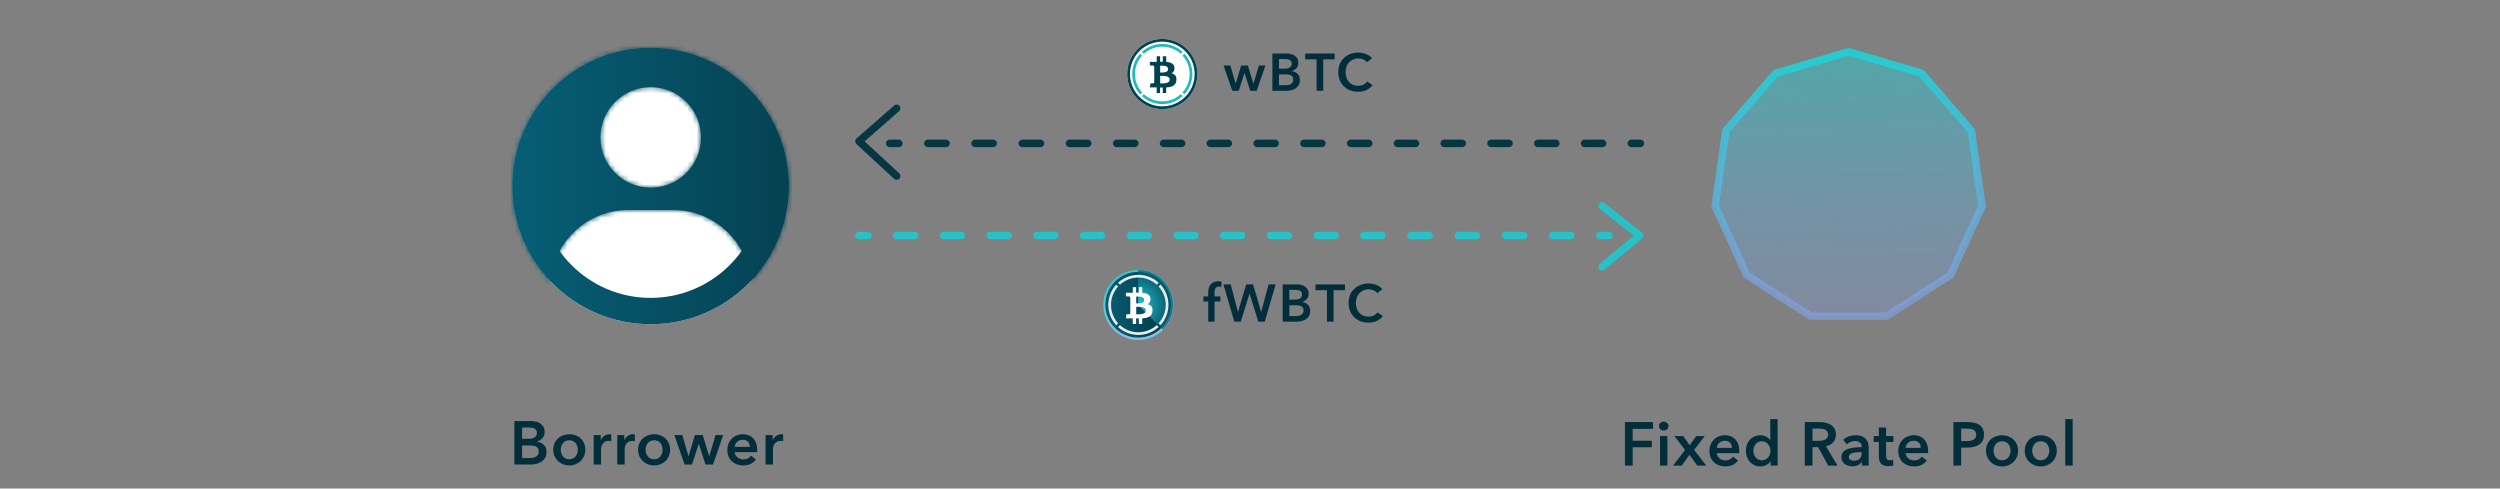<svg width="522" height="102" viewBox="0 0 522 102" fill="none" xmlns="http://www.w3.org/2000/svg">
<rect x="0" y="0" width="522" height="102" fill="#808080" stroke="none"/>
<g clip-path="url(#clip0_11720_120011)">
<path fill-rule="evenodd" clip-rule="evenodd" d="M186.691 37.346C187.009 37.64 187.506 37.621 187.801 37.302C188.095 36.984 188.076 36.487 187.757 36.192L180.534 29.514L187.741 23.201C188.068 22.915 188.101 22.419 187.815 22.092C187.529 21.766 187.033 21.733 186.706 22.019L178.842 28.907C178.675 29.054 178.577 29.265 178.574 29.488C178.571 29.71 178.663 29.924 178.826 30.075L186.691 37.346ZM185.771 29.151C185.337 29.151 184.986 29.503 184.986 29.937C184.986 30.371 185.337 30.722 185.771 30.722H187.667C188.101 30.722 188.453 30.371 188.453 29.937C188.453 29.503 188.101 29.151 187.667 29.151L185.771 29.151ZM193.734 29.151C193.301 29.151 192.949 29.503 192.949 29.937C192.949 30.371 193.301 30.722 193.734 30.722H197.526C197.96 30.722 198.312 30.371 198.312 29.937C198.312 29.503 197.96 29.151 197.526 29.151L193.734 29.151ZM203.594 29.151C203.16 29.151 202.808 29.503 202.808 29.937C202.808 30.371 203.16 30.722 203.594 30.722H207.386C207.82 30.722 208.171 30.371 208.171 29.937C208.171 29.503 207.82 29.151 207.386 29.151H203.594ZM213.453 29.151C213.019 29.151 212.668 29.503 212.668 29.937C212.668 30.371 213.019 30.722 213.453 30.722H217.245C217.679 30.722 218.031 30.371 218.031 29.937C218.031 29.503 217.679 29.151 217.245 29.151L213.453 29.151ZM223.312 29.151C222.879 29.151 222.527 29.503 222.527 29.937C222.527 30.371 222.879 30.722 223.312 30.722H227.104C227.538 30.722 227.89 30.371 227.89 29.937C227.89 29.503 227.538 29.151 227.104 29.151L223.312 29.151ZM233.172 29.151C232.738 29.151 232.386 29.503 232.386 29.937C232.386 30.371 232.738 30.722 233.172 30.722L236.946 30.722C237.38 30.722 237.732 30.371 237.732 29.937C237.732 29.503 237.38 29.151 236.946 29.151L233.172 29.151ZM242.957 29.151C242.523 29.151 242.171 29.503 242.171 29.937C242.171 30.371 242.523 30.722 242.957 30.722H246.714C247.147 30.722 247.499 30.371 247.499 29.937C247.499 29.503 247.147 29.151 246.714 29.151H242.957ZM252.724 29.151C252.29 29.151 251.939 29.503 251.939 29.937C251.939 30.371 252.29 30.722 252.724 30.722H256.481C256.915 30.722 257.266 30.371 257.266 29.937C257.266 29.503 256.915 29.151 256.481 29.151L252.724 29.151ZM262.492 29.151C262.058 29.151 261.706 29.503 261.706 29.937C261.706 30.371 262.058 30.722 262.492 30.722H266.248C266.682 30.722 267.034 30.371 267.034 29.937C267.034 29.503 266.682 29.151 266.248 29.151H262.492ZM272.259 29.151C271.825 29.151 271.474 29.503 271.474 29.937C271.474 30.371 271.825 30.722 272.259 30.722H276.016C276.45 30.722 276.801 30.371 276.801 29.937C276.801 29.503 276.45 29.151 276.016 29.151L272.259 29.151ZM282.027 29.151C281.593 29.151 281.241 29.503 281.241 29.937C281.241 30.371 281.593 30.722 282.027 30.722H285.783C286.217 30.722 286.569 30.371 286.569 29.937C286.569 29.503 286.217 29.151 285.783 29.151H282.027ZM291.794 29.151C291.36 29.151 291.008 29.503 291.008 29.937C291.008 30.371 291.36 30.722 291.794 30.722H295.551C295.984 30.722 296.336 30.371 296.336 29.937C296.336 29.503 295.984 29.151 295.551 29.151L291.794 29.151ZM301.561 29.151C301.128 29.151 300.776 29.503 300.776 29.937C300.776 30.371 301.128 30.722 301.561 30.722H305.318C305.752 30.722 306.104 30.371 306.104 29.937C306.104 29.503 305.752 29.151 305.318 29.151L301.561 29.151ZM311.329 29.151C310.895 29.151 310.543 29.503 310.543 29.937C310.543 30.371 310.895 30.722 311.329 30.722H315.085C315.519 30.722 315.871 30.371 315.871 29.937C315.871 29.503 315.519 29.151 315.085 29.151H311.329ZM321.096 29.151C320.662 29.151 320.311 29.503 320.311 29.937C320.311 30.371 320.662 30.722 321.096 30.722H324.853C325.287 30.722 325.638 30.371 325.638 29.937C325.638 29.503 325.287 29.151 324.853 29.151H321.096ZM330.864 29.151C330.43 29.151 330.078 29.503 330.078 29.937C330.078 30.371 330.43 30.722 330.864 30.722H334.62C335.054 30.722 335.406 30.371 335.406 29.937C335.406 29.503 335.054 29.151 334.62 29.151H330.864ZM340.631 29.151C340.197 29.151 339.845 29.503 339.845 29.937C339.845 30.371 340.197 30.722 340.631 30.722H342.509C342.943 30.722 343.295 30.371 343.295 29.937C343.295 29.503 342.943 29.151 342.509 29.151L340.631 29.151Z" fill="#063642"/>
<path fill-rule="evenodd" clip-rule="evenodd" d="M335.007 56.324C334.674 56.601 334.178 56.556 333.901 56.222C333.624 55.889 333.669 55.393 334.003 55.116L341.112 49.204L334.019 43.615C333.678 43.347 333.62 42.853 333.888 42.512C334.156 42.172 334.65 42.113 334.991 42.381L342.846 48.57C343.033 48.717 343.143 48.94 343.146 49.177C343.149 49.414 343.045 49.64 342.862 49.791L335.007 56.324ZM335.95 48.382C336.383 48.382 336.735 48.733 336.735 49.167C336.735 49.601 336.383 49.953 335.95 49.953H334.054C333.62 49.953 333.268 49.601 333.268 49.167C333.268 48.733 333.62 48.382 334.054 48.382H335.95ZM327.986 48.382C328.42 48.382 328.772 48.733 328.772 49.167C328.772 49.601 328.42 49.953 327.986 49.953H324.194C323.76 49.953 323.409 49.601 323.409 49.167C323.409 48.733 323.76 48.382 324.194 48.382H327.986ZM318.127 48.382C318.561 48.382 318.912 48.733 318.912 49.167C318.912 49.601 318.561 49.953 318.127 49.953H314.335C313.901 49.953 313.549 49.601 313.549 49.167C313.549 48.733 313.901 48.382 314.335 48.382H318.127ZM308.268 48.382C308.701 48.382 309.053 48.733 309.053 49.167C309.053 49.601 308.701 49.953 308.268 49.953H304.476C304.042 49.953 303.69 49.601 303.69 49.167C303.69 48.733 304.042 48.382 304.476 48.382H308.268ZM298.408 48.382C298.842 48.382 299.194 48.733 299.194 49.167C299.194 49.601 298.842 49.953 298.408 49.953H294.616C294.182 49.953 293.831 49.601 293.831 49.167C293.831 48.733 294.182 48.382 294.616 48.382H298.408ZM288.549 48.382C288.983 48.382 289.334 48.733 289.334 49.167C289.334 49.601 288.983 49.953 288.549 49.953H284.777C284.343 49.953 283.991 49.601 283.991 49.167C283.991 48.733 284.343 48.382 284.777 48.382H288.549ZM278.774 48.382C279.208 48.382 279.559 48.733 279.559 49.167C279.559 49.601 279.208 49.953 278.774 49.953H275.022C274.588 49.953 274.236 49.601 274.236 49.167C274.236 48.733 274.588 48.382 275.022 48.382H278.774ZM269.019 48.382C269.453 48.382 269.804 48.733 269.804 49.167C269.804 49.601 269.453 49.953 269.019 49.953H265.267C264.833 49.953 264.481 49.601 264.481 49.167C264.481 48.733 264.833 48.382 265.267 48.382H269.019ZM259.264 48.382C259.698 48.382 260.049 48.733 260.049 49.167C260.049 49.601 259.698 49.953 259.264 49.953H255.512C255.078 49.953 254.726 49.601 254.726 49.167C254.726 48.733 255.078 48.382 255.512 48.382H259.264ZM249.509 48.382C249.943 48.382 250.294 48.733 250.294 49.167C250.294 49.601 249.943 49.953 249.509 49.953H245.757C245.323 49.953 244.971 49.601 244.971 49.167C244.971 48.733 245.323 48.382 245.757 48.382H249.509ZM239.754 48.382C240.188 48.382 240.539 48.733 240.539 49.167C240.539 49.601 240.188 49.953 239.754 49.953H236.002C235.568 49.953 235.216 49.601 235.216 49.167C235.216 48.733 235.568 48.382 236.002 48.382H239.754ZM229.999 48.382C230.433 48.382 230.784 48.733 230.784 49.167C230.784 49.601 230.433 49.953 229.999 49.953H226.247C225.813 49.953 225.461 49.601 225.461 49.167C225.461 48.733 225.813 48.382 226.247 48.382H229.999ZM220.244 48.382C220.678 48.382 221.029 48.733 221.029 49.167C221.029 49.601 220.678 49.953 220.244 49.953H216.492C216.058 49.953 215.706 49.601 215.706 49.167C215.706 48.733 216.058 48.382 216.492 48.382H220.244ZM210.489 48.382C210.923 48.382 211.274 48.733 211.274 49.167C211.274 49.601 210.923 49.953 210.489 49.953H206.737C206.303 49.953 205.952 49.601 205.952 49.167C205.952 48.733 206.303 48.382 206.737 48.382H210.489ZM200.734 48.382C201.168 48.382 201.519 48.733 201.519 49.167C201.519 49.601 201.168 49.953 200.734 49.953H196.982C196.548 49.953 196.197 49.601 196.197 49.167C196.197 48.733 196.548 48.382 196.982 48.382H200.734ZM190.979 48.382C191.413 48.382 191.764 48.733 191.764 49.167C191.764 49.601 191.413 49.953 190.979 49.953H187.227C186.793 49.953 186.442 49.601 186.442 49.167C186.442 48.733 186.793 48.382 187.227 48.382H190.979ZM181.224 48.382C181.658 48.382 182.01 48.733 182.01 49.167C182.01 49.601 181.658 49.953 181.224 49.953H179.348C178.914 49.953 178.562 49.601 178.562 49.167C178.562 48.733 178.914 48.382 179.348 48.382H181.224Z" fill="#27C1C7"/>
<path d="M107.401 87.923H110.939C111.281 87.923 111.619 87.965 111.952 88.051C112.286 88.128 112.581 88.26 112.837 88.448C113.102 88.628 113.316 88.863 113.478 89.153C113.64 89.444 113.722 89.795 113.722 90.205C113.722 90.718 113.576 91.141 113.286 91.474C112.995 91.808 112.615 92.047 112.145 92.192V92.218C112.717 92.295 113.187 92.517 113.555 92.884C113.922 93.252 114.106 93.743 114.106 94.359C114.106 94.855 114.008 95.273 113.811 95.615C113.615 95.949 113.354 96.218 113.029 96.423C112.713 96.628 112.345 96.778 111.927 96.872C111.516 96.957 111.098 97 110.67 97H107.401V87.923ZM109.016 91.615H110.452C110.991 91.615 111.401 91.508 111.683 91.295C111.965 91.081 112.106 90.778 112.106 90.384C112.106 89.974 111.961 89.683 111.67 89.513C111.38 89.342 110.927 89.256 110.311 89.256H109.016V91.615ZM109.016 95.641H110.465C110.67 95.641 110.892 95.628 111.132 95.603C111.371 95.568 111.589 95.504 111.786 95.41C111.991 95.316 112.157 95.179 112.286 95C112.422 94.82 112.491 94.581 112.491 94.282C112.491 93.803 112.328 93.47 112.004 93.282C111.679 93.094 111.187 93 110.529 93H109.016V95.641ZM115.522 93.897C115.522 93.41 115.608 92.97 115.779 92.577C115.958 92.175 116.198 91.833 116.497 91.551C116.796 91.269 117.151 91.051 117.561 90.897C117.971 90.743 118.407 90.666 118.869 90.666C119.33 90.666 119.766 90.743 120.177 90.897C120.587 91.051 120.941 91.269 121.241 91.551C121.54 91.833 121.775 92.175 121.946 92.577C122.125 92.97 122.215 93.41 122.215 93.897C122.215 94.385 122.125 94.829 121.946 95.231C121.775 95.632 121.54 95.979 121.241 96.269C120.941 96.551 120.587 96.773 120.177 96.936C119.766 97.098 119.33 97.18 118.869 97.18C118.407 97.18 117.971 97.098 117.561 96.936C117.151 96.773 116.796 96.551 116.497 96.269C116.198 95.979 115.958 95.632 115.779 95.231C115.608 94.829 115.522 94.385 115.522 93.897ZM117.087 93.897C117.087 94.137 117.121 94.376 117.189 94.615C117.266 94.855 117.377 95.068 117.523 95.256C117.668 95.444 117.852 95.598 118.074 95.718C118.296 95.838 118.561 95.897 118.869 95.897C119.176 95.897 119.441 95.838 119.664 95.718C119.886 95.598 120.07 95.444 120.215 95.256C120.36 95.068 120.467 94.855 120.535 94.615C120.612 94.376 120.651 94.137 120.651 93.897C120.651 93.658 120.612 93.423 120.535 93.192C120.467 92.953 120.36 92.739 120.215 92.551C120.07 92.363 119.886 92.213 119.664 92.102C119.441 91.983 119.176 91.923 118.869 91.923C118.561 91.923 118.296 91.983 118.074 92.102C117.852 92.213 117.668 92.363 117.523 92.551C117.377 92.739 117.266 92.953 117.189 93.192C117.121 93.423 117.087 93.658 117.087 93.897ZM123.963 90.846H125.438V91.872H125.463C125.634 91.513 125.874 91.222 126.181 91C126.489 90.778 126.848 90.666 127.258 90.666C127.318 90.666 127.382 90.671 127.451 90.679C127.519 90.679 127.579 90.688 127.63 90.705V92.115C127.527 92.09 127.438 92.072 127.361 92.064C127.292 92.055 127.224 92.051 127.156 92.051C126.805 92.051 126.523 92.115 126.309 92.243C126.096 92.372 125.929 92.525 125.809 92.705C125.69 92.884 125.609 93.068 125.566 93.256C125.523 93.444 125.502 93.594 125.502 93.705V97H123.963V90.846ZM128.89 90.846H130.364V91.872H130.39C130.561 91.513 130.8 91.222 131.108 91C131.416 90.778 131.775 90.666 132.185 90.666C132.245 90.666 132.309 90.671 132.377 90.679C132.446 90.679 132.505 90.688 132.557 90.705V92.115C132.454 92.09 132.364 92.072 132.287 92.064C132.219 92.055 132.151 92.051 132.082 92.051C131.732 92.051 131.45 92.115 131.236 92.243C131.022 92.372 130.856 92.525 130.736 92.705C130.616 92.884 130.535 93.068 130.492 93.256C130.45 93.444 130.428 93.594 130.428 93.705V97H128.89V90.846ZM133.232 93.897C133.232 93.41 133.318 92.97 133.488 92.577C133.668 92.175 133.907 91.833 134.206 91.551C134.506 91.269 134.86 91.051 135.271 90.897C135.681 90.743 136.117 90.666 136.578 90.666C137.04 90.666 137.476 90.743 137.886 90.897C138.296 91.051 138.651 91.269 138.95 91.551C139.249 91.833 139.484 92.175 139.655 92.577C139.835 92.97 139.925 93.41 139.925 93.897C139.925 94.385 139.835 94.829 139.655 95.231C139.484 95.632 139.249 95.979 138.95 96.269C138.651 96.551 138.296 96.773 137.886 96.936C137.476 97.098 137.04 97.18 136.578 97.18C136.117 97.18 135.681 97.098 135.271 96.936C134.86 96.773 134.506 96.551 134.206 96.269C133.907 95.979 133.668 95.632 133.488 95.231C133.318 94.829 133.232 94.385 133.232 93.897ZM134.796 93.897C134.796 94.137 134.83 94.376 134.899 94.615C134.976 94.855 135.087 95.068 135.232 95.256C135.377 95.444 135.561 95.598 135.783 95.718C136.006 95.838 136.271 95.897 136.578 95.897C136.886 95.897 137.151 95.838 137.373 95.718C137.595 95.598 137.779 95.444 137.925 95.256C138.07 95.068 138.177 94.855 138.245 94.615C138.322 94.376 138.36 94.137 138.36 93.897C138.36 93.658 138.322 93.423 138.245 93.192C138.177 92.953 138.07 92.739 137.925 92.551C137.779 92.363 137.595 92.213 137.373 92.102C137.151 91.983 136.886 91.923 136.578 91.923C136.271 91.923 136.006 91.983 135.783 92.102C135.561 92.213 135.377 92.363 135.232 92.551C135.087 92.739 134.976 92.953 134.899 93.192C134.83 93.423 134.796 93.658 134.796 93.897ZM140.801 90.846H142.468L143.75 95.256H143.775L145.096 90.846H146.737L148.071 95.256H148.096L149.404 90.846H151.007L148.878 97H147.314L145.917 92.692H145.891L144.506 97H142.942L140.801 90.846ZM156.567 93.308C156.567 93.111 156.537 92.923 156.477 92.743C156.426 92.564 156.341 92.406 156.221 92.269C156.101 92.132 155.947 92.025 155.759 91.948C155.58 91.863 155.366 91.82 155.118 91.82C154.657 91.82 154.264 91.961 153.939 92.243C153.623 92.517 153.447 92.872 153.413 93.308H156.567ZM158.106 94C158.106 94.068 158.106 94.137 158.106 94.205C158.106 94.273 158.101 94.342 158.093 94.41H153.413C153.43 94.632 153.486 94.838 153.58 95.026C153.682 95.205 153.815 95.363 153.977 95.5C154.14 95.628 154.323 95.731 154.529 95.808C154.734 95.885 154.947 95.923 155.17 95.923C155.554 95.923 155.879 95.855 156.144 95.718C156.409 95.573 156.627 95.376 156.798 95.128L157.824 95.949C157.217 96.769 156.336 97.18 155.182 97.18C154.704 97.18 154.264 97.107 153.862 96.962C153.46 96.808 153.11 96.594 152.811 96.32C152.52 96.047 152.289 95.714 152.118 95.32C151.956 94.919 151.875 94.466 151.875 93.961C151.875 93.466 151.956 93.017 152.118 92.615C152.289 92.205 152.52 91.859 152.811 91.577C153.101 91.286 153.443 91.064 153.836 90.91C154.238 90.748 154.67 90.666 155.131 90.666C155.559 90.666 155.952 90.739 156.311 90.884C156.678 91.021 156.995 91.231 157.26 91.513C157.524 91.786 157.73 92.132 157.875 92.551C158.029 92.961 158.106 93.444 158.106 94ZM159.852 90.846H161.327V91.872H161.352C161.523 91.513 161.762 91.222 162.07 91C162.378 90.778 162.737 90.666 163.147 90.666C163.207 90.666 163.271 90.671 163.339 90.679C163.408 90.679 163.468 90.688 163.519 90.705V92.115C163.416 92.09 163.327 92.072 163.25 92.064C163.181 92.055 163.113 92.051 163.045 92.051C162.694 92.051 162.412 92.115 162.198 92.243C161.985 92.372 161.818 92.525 161.698 92.705C161.579 92.884 161.498 93.068 161.455 93.256C161.412 93.444 161.391 93.594 161.391 93.705V97H159.852V90.846Z" fill="#012E3A"/>
<path d="M339.286 88.134H345.145V89.544H340.901V92.031H344.902V93.39H340.901V97.211H339.286V88.134ZM346.615 91.057H348.154V97.211H346.615V91.057ZM346.397 88.967C346.397 88.719 346.487 88.505 346.667 88.326C346.855 88.138 347.09 88.044 347.372 88.044C347.654 88.044 347.889 88.134 348.077 88.313C348.273 88.484 348.372 88.702 348.372 88.967C348.372 89.232 348.273 89.454 348.077 89.634C347.889 89.805 347.654 89.89 347.372 89.89C347.09 89.89 346.855 89.8 346.667 89.621C346.487 89.433 346.397 89.215 346.397 88.967ZM351.841 93.942L349.623 91.057H351.469L352.802 92.967L354.174 91.057H355.944L353.738 93.942L356.251 97.211H354.379L352.777 94.967L351.161 97.211H349.341L351.841 93.942ZM361.628 93.519C361.628 93.322 361.598 93.134 361.538 92.954C361.487 92.775 361.401 92.617 361.282 92.48C361.162 92.343 361.008 92.236 360.82 92.159C360.641 92.074 360.427 92.031 360.179 92.031C359.717 92.031 359.324 92.172 358.999 92.454C358.683 92.728 358.508 93.083 358.474 93.519H361.628ZM363.166 94.211C363.166 94.279 363.166 94.348 363.166 94.416C363.166 94.484 363.162 94.553 363.153 94.621H358.474C358.491 94.843 358.546 95.049 358.64 95.237C358.743 95.416 358.875 95.574 359.038 95.711C359.2 95.839 359.384 95.942 359.589 96.019C359.794 96.096 360.008 96.134 360.23 96.134C360.615 96.134 360.94 96.066 361.205 95.929C361.47 95.784 361.688 95.587 361.859 95.339L362.884 96.16C362.277 96.98 361.397 97.39 360.243 97.39C359.764 97.39 359.324 97.318 358.922 97.172C358.521 97.019 358.17 96.805 357.871 96.531C357.581 96.258 357.35 95.925 357.179 95.531C357.016 95.13 356.935 94.677 356.935 94.172C356.935 93.677 357.016 93.228 357.179 92.826C357.35 92.416 357.581 92.07 357.871 91.788C358.162 91.497 358.504 91.275 358.897 91.121C359.299 90.959 359.73 90.877 360.192 90.877C360.619 90.877 361.012 90.95 361.371 91.095C361.739 91.232 362.055 91.442 362.32 91.724C362.585 91.997 362.79 92.343 362.935 92.762C363.089 93.172 363.166 93.655 363.166 94.211ZM371.169 97.211H369.708V96.288H369.682C369.468 96.647 369.169 96.92 368.785 97.108C368.409 97.296 368.003 97.39 367.567 97.39C367.097 97.39 366.673 97.305 366.297 97.134C365.93 96.954 365.614 96.719 365.349 96.429C365.092 96.13 364.891 95.784 364.746 95.39C364.609 94.989 364.541 94.561 364.541 94.108C364.541 93.655 364.614 93.232 364.759 92.839C364.904 92.446 365.109 92.104 365.374 91.813C365.639 91.523 365.956 91.296 366.323 91.134C366.691 90.963 367.092 90.877 367.528 90.877C367.81 90.877 368.062 90.912 368.285 90.98C368.507 91.04 368.699 91.117 368.862 91.211C369.033 91.305 369.178 91.407 369.298 91.518C369.417 91.629 369.515 91.736 369.592 91.839H369.631V87.518H371.169V97.211ZM366.105 94.108C366.105 94.348 366.139 94.587 366.208 94.826C366.285 95.066 366.396 95.279 366.541 95.467C366.686 95.655 366.87 95.809 367.092 95.929C367.315 96.049 367.575 96.108 367.874 96.108C368.156 96.108 368.409 96.053 368.631 95.942C368.853 95.822 369.041 95.668 369.195 95.48C369.357 95.292 369.477 95.083 369.554 94.852C369.639 94.612 369.682 94.373 369.682 94.134C369.682 93.895 369.639 93.655 369.554 93.416C369.477 93.177 369.357 92.963 369.195 92.775C369.041 92.587 368.853 92.433 368.631 92.313C368.409 92.194 368.156 92.134 367.874 92.134C367.575 92.134 367.315 92.194 367.092 92.313C366.87 92.424 366.686 92.574 366.541 92.762C366.396 92.95 366.285 93.164 366.208 93.403C366.139 93.634 366.105 93.869 366.105 94.108ZM376.834 88.134H379.988C380.415 88.134 380.829 88.181 381.231 88.275C381.633 88.36 381.988 88.505 382.295 88.711C382.612 88.916 382.864 89.185 383.052 89.518C383.24 89.852 383.334 90.258 383.334 90.736C383.334 91.394 383.146 91.933 382.77 92.352C382.402 92.762 381.898 93.04 381.257 93.185L383.68 97.211H381.731L379.629 93.365H378.449V97.211H376.834V88.134ZM379.77 92.044C380 92.044 380.231 92.027 380.462 91.993C380.693 91.959 380.898 91.894 381.077 91.8C381.265 91.706 381.419 91.574 381.539 91.403C381.659 91.224 381.718 90.997 381.718 90.724C381.718 90.476 381.663 90.275 381.552 90.121C381.441 89.959 381.3 89.83 381.129 89.736C380.958 89.642 380.761 89.578 380.539 89.544C380.325 89.51 380.116 89.493 379.911 89.493H378.449V92.044H379.77ZM388.747 96.429H388.708C388.554 96.702 388.307 96.929 387.965 97.108C387.623 97.279 387.234 97.365 386.798 97.365C386.55 97.365 386.289 97.331 386.016 97.262C385.751 97.202 385.503 97.1 385.272 96.954C385.05 96.801 384.862 96.604 384.708 96.365C384.563 96.117 384.49 95.813 384.49 95.454C384.49 94.993 384.618 94.625 384.875 94.352C385.14 94.078 385.477 93.869 385.888 93.724C386.298 93.578 386.751 93.484 387.247 93.442C387.751 93.39 388.242 93.365 388.721 93.365V93.211C388.721 92.826 388.58 92.544 388.298 92.365C388.025 92.177 387.695 92.082 387.311 92.082C386.986 92.082 386.674 92.151 386.375 92.288C386.076 92.424 385.828 92.591 385.631 92.788L384.836 91.852C385.187 91.527 385.589 91.283 386.042 91.121C386.503 90.959 386.969 90.877 387.439 90.877C387.986 90.877 388.435 90.954 388.785 91.108C389.144 91.262 389.426 91.463 389.631 91.711C389.837 91.959 389.978 92.236 390.055 92.544C390.14 92.852 390.183 93.159 390.183 93.467V97.211H388.747V96.429ZM388.721 94.403H388.375C388.127 94.403 387.866 94.416 387.593 94.442C387.319 94.459 387.067 94.506 386.836 94.583C386.606 94.651 386.413 94.754 386.259 94.89C386.106 95.019 386.029 95.198 386.029 95.429C386.029 95.574 386.059 95.698 386.118 95.801C386.187 95.895 386.272 95.972 386.375 96.031C386.477 96.091 386.593 96.134 386.721 96.16C386.849 96.185 386.977 96.198 387.106 96.198C387.636 96.198 388.037 96.057 388.311 95.775C388.584 95.493 388.721 95.108 388.721 94.621V94.403ZM391.222 92.288V91.057H392.299V89.275H393.812V91.057H395.35V92.288H393.812V95.147C393.812 95.42 393.859 95.647 393.953 95.826C394.055 96.006 394.277 96.096 394.619 96.096C394.722 96.096 394.833 96.087 394.953 96.07C395.072 96.044 395.179 96.01 395.273 95.967L395.324 97.172C395.188 97.224 395.025 97.262 394.837 97.288C394.649 97.322 394.47 97.339 394.299 97.339C393.889 97.339 393.555 97.284 393.299 97.172C393.042 97.053 392.837 96.895 392.683 96.698C392.538 96.493 392.435 96.262 392.376 96.006C392.324 95.741 392.299 95.459 392.299 95.16V92.288H391.222ZM401.053 93.519C401.053 93.322 401.024 93.134 400.964 92.954C400.912 92.775 400.827 92.617 400.707 92.48C400.588 92.343 400.434 92.236 400.246 92.159C400.066 92.074 399.853 92.031 399.605 92.031C399.143 92.031 398.75 92.172 398.425 92.454C398.109 92.728 397.934 93.083 397.899 93.519H401.053ZM402.592 94.211C402.592 94.279 402.592 94.348 402.592 94.416C402.592 94.484 402.588 94.553 402.579 94.621H397.899C397.917 94.843 397.972 95.049 398.066 95.237C398.169 95.416 398.301 95.574 398.464 95.711C398.626 95.839 398.81 95.942 399.015 96.019C399.22 96.096 399.434 96.134 399.656 96.134C400.041 96.134 400.365 96.066 400.63 95.929C400.895 95.784 401.113 95.587 401.284 95.339L402.31 96.16C401.703 96.98 400.823 97.39 399.669 97.39C399.19 97.39 398.75 97.318 398.348 97.172C397.947 97.019 397.596 96.805 397.297 96.531C397.006 96.258 396.776 95.925 396.605 95.531C396.442 95.13 396.361 94.677 396.361 94.172C396.361 93.677 396.442 93.228 396.605 92.826C396.776 92.416 397.006 92.07 397.297 91.788C397.588 91.497 397.929 91.275 398.323 91.121C398.724 90.959 399.156 90.877 399.618 90.877C400.045 90.877 400.438 90.95 400.797 91.095C401.165 91.232 401.481 91.442 401.746 91.724C402.011 91.997 402.216 92.343 402.361 92.762C402.515 93.172 402.592 93.655 402.592 94.211ZM407.877 88.134H410.839C411.36 88.134 411.83 88.181 412.249 88.275C412.668 88.369 413.027 88.522 413.326 88.736C413.625 88.95 413.856 89.223 414.018 89.557C414.181 89.89 414.262 90.292 414.262 90.762C414.262 91.266 414.168 91.689 413.98 92.031C413.792 92.373 413.535 92.651 413.211 92.865C412.894 93.07 412.523 93.219 412.095 93.313C411.668 93.407 411.215 93.454 410.736 93.454H409.493V97.211H407.877V88.134ZM410.621 92.095C410.886 92.095 411.138 92.078 411.377 92.044C411.617 92.001 411.83 91.933 412.018 91.839C412.206 91.736 412.356 91.6 412.467 91.429C412.578 91.258 412.634 91.035 412.634 90.762C412.634 90.497 412.578 90.283 412.467 90.121C412.356 89.95 412.206 89.817 412.018 89.723C411.839 89.629 411.629 89.57 411.39 89.544C411.159 89.51 410.92 89.493 410.672 89.493H409.493V92.095H410.621ZM414.684 94.108C414.684 93.621 414.77 93.181 414.94 92.788C415.12 92.386 415.359 92.044 415.658 91.762C415.958 91.48 416.312 91.262 416.723 91.108C417.133 90.954 417.569 90.877 418.03 90.877C418.492 90.877 418.928 90.954 419.338 91.108C419.748 91.262 420.103 91.48 420.402 91.762C420.701 92.044 420.936 92.386 421.107 92.788C421.287 93.181 421.377 93.621 421.377 94.108C421.377 94.595 421.287 95.04 421.107 95.442C420.936 95.843 420.701 96.189 420.402 96.48C420.103 96.762 419.748 96.984 419.338 97.147C418.928 97.309 418.492 97.39 418.03 97.39C417.569 97.39 417.133 97.309 416.723 97.147C416.312 96.984 415.958 96.762 415.658 96.48C415.359 96.189 415.12 95.843 414.94 95.442C414.77 95.04 414.684 94.595 414.684 94.108ZM416.248 94.108C416.248 94.348 416.282 94.587 416.351 94.826C416.428 95.066 416.539 95.279 416.684 95.467C416.829 95.655 417.013 95.809 417.235 95.929C417.458 96.049 417.723 96.108 418.03 96.108C418.338 96.108 418.603 96.049 418.825 95.929C419.047 95.809 419.231 95.655 419.377 95.467C419.522 95.279 419.629 95.066 419.697 94.826C419.774 94.587 419.812 94.348 419.812 94.108C419.812 93.869 419.774 93.634 419.697 93.403C419.629 93.164 419.522 92.95 419.377 92.762C419.231 92.574 419.047 92.424 418.825 92.313C418.603 92.194 418.338 92.134 418.03 92.134C417.723 92.134 417.458 92.194 417.235 92.313C417.013 92.424 416.829 92.574 416.684 92.762C416.539 92.95 416.428 93.164 416.351 93.403C416.282 93.634 416.248 93.869 416.248 94.108ZM422.766 94.108C422.766 93.621 422.851 93.181 423.022 92.788C423.202 92.386 423.441 92.044 423.74 91.762C424.039 91.48 424.394 91.262 424.804 91.108C425.215 90.954 425.651 90.877 426.112 90.877C426.574 90.877 427.01 90.954 427.42 91.108C427.83 91.262 428.185 91.48 428.484 91.762C428.783 92.044 429.018 92.386 429.189 92.788C429.369 93.181 429.458 93.621 429.458 94.108C429.458 94.595 429.369 95.04 429.189 95.442C429.018 95.843 428.783 96.189 428.484 96.48C428.185 96.762 427.83 96.984 427.42 97.147C427.01 97.309 426.574 97.39 426.112 97.39C425.651 97.39 425.215 97.309 424.804 97.147C424.394 96.984 424.039 96.762 423.74 96.48C423.441 96.189 423.202 95.843 423.022 95.442C422.851 95.04 422.766 94.595 422.766 94.108ZM424.33 94.108C424.33 94.348 424.364 94.587 424.433 94.826C424.509 95.066 424.621 95.279 424.766 95.467C424.911 95.655 425.095 95.809 425.317 95.929C425.539 96.049 425.804 96.108 426.112 96.108C426.42 96.108 426.685 96.049 426.907 95.929C427.129 95.809 427.313 95.655 427.458 95.467C427.604 95.279 427.71 95.066 427.779 94.826C427.856 94.587 427.894 94.348 427.894 94.108C427.894 93.869 427.856 93.634 427.779 93.403C427.71 93.164 427.604 92.95 427.458 92.762C427.313 92.574 427.129 92.424 426.907 92.313C426.685 92.194 426.42 92.134 426.112 92.134C425.804 92.134 425.539 92.194 425.317 92.313C425.095 92.424 424.911 92.574 424.766 92.762C424.621 92.95 424.509 93.164 424.433 93.403C424.364 93.634 424.33 93.869 424.33 94.108ZM431.232 87.518H432.771V97.211H431.232V87.518Z" fill="#012E3A"/>
<path d="M370.757 15.29L385.984 10.819L401.212 15.29L411.605 27.284L413.863 42.993L407.271 57.429L393.92 66.009H378.049L364.698 57.429L358.105 42.993L360.364 27.284L370.757 15.29Z" fill="url(#paint0_linear_11720_120011)" fill-opacity="0.5" stroke="url(#paint1_linear_11720_120011)" stroke-width="1.571"/>
<g clip-path="url(#clip1_11720_120011)">
<path d="M250.012 15.457C250.012 19.503 246.732 22.784 242.686 22.784C238.639 22.784 235.359 19.503 235.359 15.457C235.359 11.411 238.639 8.131 242.686 8.131C246.732 8.131 250.012 11.411 250.012 15.457Z" fill="white"/>
<path d="M247.309 11.205L246.906 11.607C247.866 12.657 248.399 14.028 248.399 15.451C248.399 16.873 247.866 18.244 246.906 19.294L247.309 19.696C248.376 18.538 248.969 17.021 248.969 15.446C248.969 13.871 248.376 12.353 247.309 11.195V11.205Z" fill="#21B9BA"/>
<path d="M238.845 11.24C239.895 10.28 241.266 9.748 242.689 9.748C244.111 9.748 245.483 10.28 246.532 11.24L246.935 10.838C245.777 9.77 244.259 9.178 242.684 9.178C241.109 9.178 239.592 9.77 238.434 10.838L238.845 11.24Z" fill="#21B9BA"/>
<path d="M238.469 19.3C237.51 18.251 236.978 16.88 236.978 15.459C236.978 14.037 237.51 12.667 238.469 11.617L238.067 11.215C236.999 12.373 236.406 13.89 236.406 15.465C236.406 17.041 236.999 18.558 238.067 19.716L238.469 19.3Z" fill="#21B9BA"/>
<path d="M246.527 19.672C245.477 20.632 244.106 21.164 242.683 21.164C241.261 21.164 239.89 20.632 238.84 19.672L238.438 20.074C239.596 21.142 241.113 21.735 242.688 21.735C244.263 21.735 245.781 21.142 246.939 20.074L246.527 19.672Z" fill="#21B9BA"/>
<path d="M245.223 14.115C245.143 13.275 244.419 12.994 243.503 12.908V11.752H242.795V12.886C242.608 12.886 242.418 12.886 242.229 12.886V11.752H241.526V12.916H240.09V13.674C240.09 13.674 240.613 13.664 240.605 13.674C240.699 13.663 240.794 13.69 240.869 13.748C240.944 13.806 240.993 13.891 241.007 13.985V17.171C241.005 17.204 240.996 17.237 240.982 17.266C240.967 17.296 240.946 17.323 240.921 17.344C240.897 17.366 240.868 17.383 240.836 17.394C240.805 17.404 240.772 17.409 240.739 17.406C240.748 17.414 240.224 17.406 240.224 17.406L240.09 18.252H241.513V19.435H242.221V18.27H242.787V19.43H243.496V18.26C244.692 18.188 245.527 17.893 245.631 16.773C245.716 15.872 245.292 15.469 244.615 15.307C245.026 15.105 245.281 14.729 245.223 14.115ZM244.231 16.634C244.231 17.513 242.724 17.413 242.244 17.413V15.852C242.724 15.853 244.231 15.715 244.231 16.634ZM243.903 14.434C243.903 15.239 242.645 15.141 242.245 15.141V13.722C242.645 13.722 243.903 13.596 243.903 14.434Z" fill="#014250"/>
<path d="M242.684 22.784C241.235 22.783 239.819 22.353 238.615 21.548C237.41 20.743 236.471 19.599 235.917 18.26C235.362 16.922 235.217 15.449 235.5 14.028C235.783 12.607 236.481 11.301 237.505 10.277C238.53 9.252 239.835 8.554 241.256 8.272C242.677 7.989 244.15 8.134 245.489 8.688C246.827 9.243 247.972 10.181 248.777 11.386C249.582 12.591 250.012 14.007 250.012 15.456C250.012 16.418 249.823 17.371 249.455 18.26C249.086 19.149 248.547 19.957 247.866 20.638C247.186 21.318 246.378 21.858 245.489 22.226C244.6 22.594 243.647 22.784 242.684 22.784V22.784ZM242.684 8.702C241.349 8.703 240.045 9.1 238.935 9.842C237.826 10.585 236.962 11.639 236.451 12.873C235.941 14.106 235.808 15.463 236.069 16.773C236.33 18.082 236.973 19.284 237.917 20.228C238.861 21.172 240.064 21.814 241.373 22.075C242.682 22.335 244.039 22.201 245.273 21.691C246.506 21.18 247.56 20.315 248.302 19.205C249.044 18.096 249.44 16.791 249.441 15.456C249.441 14.569 249.267 13.69 248.927 12.87C248.588 12.051 248.09 11.306 247.462 10.678C246.835 10.051 246.09 9.554 245.27 9.215C244.45 8.876 243.572 8.701 242.684 8.702V8.702Z" fill="#014250"/>
</g>
<path d="M255.475 13.682H256.904L258.003 17.462H258.025L259.157 13.682H260.563L261.706 17.462H261.728L262.849 13.682H264.223L262.398 18.957H261.058L259.86 15.265H259.838L258.651 18.957H257.31L255.475 13.682ZM265.67 11.177H268.703C268.996 11.177 269.286 11.213 269.571 11.286C269.857 11.352 270.11 11.466 270.33 11.627C270.557 11.781 270.74 11.982 270.879 12.232C271.018 12.481 271.088 12.781 271.088 13.133C271.088 13.572 270.963 13.935 270.714 14.221C270.465 14.506 270.139 14.711 269.736 14.836V14.858C270.227 14.924 270.63 15.114 270.945 15.429C271.26 15.744 271.418 16.166 271.418 16.693C271.418 17.118 271.333 17.477 271.165 17.77C270.996 18.056 270.773 18.287 270.495 18.462C270.223 18.638 269.908 18.767 269.549 18.847C269.198 18.92 268.839 18.957 268.472 18.957H265.67V11.177ZM267.055 14.341H268.286C268.747 14.341 269.099 14.25 269.341 14.067C269.582 13.884 269.703 13.623 269.703 13.287C269.703 12.935 269.579 12.686 269.33 12.539C269.081 12.393 268.692 12.319 268.165 12.319H267.055V14.341ZM267.055 17.792H268.297C268.472 17.792 268.663 17.781 268.868 17.759C269.073 17.73 269.26 17.675 269.429 17.594C269.604 17.514 269.747 17.396 269.857 17.243C269.974 17.089 270.033 16.884 270.033 16.627C270.033 16.217 269.894 15.931 269.615 15.77C269.337 15.609 268.916 15.528 268.352 15.528H267.055V17.792ZM274.906 12.385H272.522V11.177H278.676V12.385H276.291V18.957H274.906V12.385ZM285.413 13.001C285.208 12.722 284.941 12.521 284.611 12.396C284.281 12.264 283.959 12.198 283.644 12.198C283.241 12.198 282.875 12.272 282.545 12.418C282.215 12.565 281.93 12.766 281.688 13.023C281.453 13.279 281.27 13.579 281.138 13.924C281.014 14.268 280.952 14.642 280.952 15.045C280.952 15.47 281.014 15.858 281.138 16.21C281.263 16.561 281.439 16.865 281.666 17.122C281.9 17.371 282.179 17.565 282.501 17.704C282.823 17.843 283.186 17.913 283.589 17.913C284.007 17.913 284.377 17.832 284.699 17.671C285.021 17.503 285.281 17.283 285.479 17.012L286.589 17.792C286.245 18.224 285.824 18.561 285.325 18.803C284.827 19.038 284.245 19.155 283.578 19.155C282.97 19.155 282.409 19.056 281.897 18.858C281.391 18.653 280.955 18.371 280.589 18.012C280.223 17.646 279.937 17.213 279.732 16.715C279.527 16.21 279.424 15.653 279.424 15.045C279.424 14.422 279.53 13.862 279.743 13.363C279.962 12.858 280.259 12.429 280.633 12.078C281.014 11.726 281.461 11.455 281.974 11.264C282.486 11.074 283.043 10.979 283.644 10.979C283.893 10.979 284.153 11.004 284.424 11.056C284.695 11.1 284.955 11.173 285.204 11.275C285.454 11.371 285.688 11.492 285.908 11.638C286.128 11.785 286.314 11.96 286.468 12.165L285.413 13.001Z" fill="#012E3A"/>
<path d="M245.012 63.666C245.012 67.712 241.732 70.993 237.686 70.993C233.639 70.993 230.359 67.712 230.359 63.666C230.359 59.62 233.639 56.34 237.686 56.34C241.732 56.34 245.012 59.62 245.012 63.666Z" fill="url(#paint2_linear_11720_120011)"/>
<path d="M244.502 63.63C244.502 67.414 241.434 70.482 237.649 70.482C233.865 70.482 230.797 67.414 230.797 63.63C230.797 59.845 233.865 56.777 237.649 56.777C241.434 56.777 244.502 59.845 244.502 63.63Z" fill="url(#paint3_linear_11720_120011)"/>
<g style="mix-blend-mode:lighten" opacity="0.7">
<path d="M237.648 56.381C239.09 56.381 240.5 56.808 241.698 57.609C242.897 58.41 243.832 59.549 244.383 60.881C244.935 62.213 245.08 63.679 244.798 65.093C244.517 66.507 243.823 67.806 242.803 68.825L237.648 63.671V56.381Z" fill="url(#paint4_radial_11720_120011)"/>
</g>
<path d="M242.309 59.414L241.906 59.816C242.866 60.866 243.399 62.237 243.399 63.66C243.399 65.082 242.866 66.453 241.906 67.503L242.309 67.905C243.376 66.747 243.969 65.23 243.969 63.655C243.969 62.08 243.376 60.562 242.309 59.404V59.414Z" fill="#E6EAEB"/>
<path d="M233.845 59.449C234.895 58.489 236.266 57.957 237.689 57.957C239.111 57.957 240.483 58.489 241.532 59.449L241.935 59.047C240.777 57.98 239.259 57.387 237.684 57.387C236.109 57.387 234.592 57.98 233.434 59.047L233.845 59.449Z" fill="#E6EAEB"/>
<path d="M233.469 67.509C232.51 66.46 231.978 65.089 231.978 63.668C231.978 62.246 232.51 60.876 233.469 59.826L233.067 59.424C231.999 60.582 231.406 62.099 231.406 63.674C231.406 65.249 231.999 66.767 233.067 67.925L233.469 67.509Z" fill="#E6EAEB"/>
<path d="M241.527 67.881C240.477 68.841 239.106 69.373 237.683 69.373C236.261 69.373 234.89 68.841 233.84 67.881L233.438 68.283C234.596 69.351 236.113 69.944 237.688 69.944C239.263 69.944 240.781 69.351 241.939 68.283L241.527 67.881Z" fill="#E6EAEB"/>
<path d="M240.223 62.324C240.143 61.484 239.419 61.203 238.503 61.117V59.961H237.795V61.096C237.608 61.096 237.418 61.096 237.229 61.096V59.961H236.526V61.125H235.09V61.883C235.09 61.883 235.613 61.873 235.605 61.883C235.699 61.872 235.794 61.899 235.869 61.957C235.944 62.015 235.993 62.1 236.007 62.194V65.38C236.005 65.413 235.996 65.446 235.982 65.475C235.967 65.505 235.946 65.532 235.921 65.553C235.897 65.575 235.868 65.592 235.836 65.603C235.805 65.613 235.772 65.618 235.739 65.615C235.748 65.623 235.224 65.615 235.224 65.615L235.09 66.461H236.513V67.644H237.221V66.479H237.787V67.639H238.496V66.469C239.692 66.397 240.527 66.102 240.631 64.982C240.716 64.081 240.292 63.678 239.615 63.516C240.026 63.314 240.281 62.938 240.223 62.324ZM239.231 64.843C239.231 65.722 237.724 65.622 237.244 65.622V64.061C237.724 64.062 239.231 63.924 239.231 64.843ZM238.903 62.643C238.903 63.448 237.645 63.35 237.245 63.35V61.931C237.645 61.931 238.903 61.805 238.903 62.643Z" fill="white"/>
<path d="M252.275 62.946H251.275V61.891H252.275V61.111C252.275 60.796 252.308 60.495 252.374 60.21C252.447 59.917 252.564 59.66 252.725 59.44C252.894 59.221 253.114 59.048 253.385 58.924C253.656 58.792 253.997 58.726 254.407 58.726C254.553 58.726 254.674 58.733 254.77 58.748C254.872 58.755 254.975 58.774 255.077 58.803L254.989 59.924C254.916 59.902 254.835 59.884 254.748 59.869C254.667 59.854 254.579 59.847 254.484 59.847C254.293 59.847 254.139 59.884 254.022 59.957C253.905 60.03 253.813 60.125 253.748 60.243C253.689 60.36 253.649 60.488 253.627 60.627C253.605 60.767 253.594 60.902 253.594 61.034V61.891H254.813V62.946H253.594V67.166H252.275V62.946ZM255.453 59.386H256.97L258.475 65.1H258.497L260.212 59.386H261.64L263.322 65.1H263.344L264.882 59.386H266.355L264.08 67.166H262.739L260.915 61.331H260.893L259.069 67.166H257.728L255.453 59.386ZM267.826 59.386H270.859C271.153 59.386 271.442 59.422 271.728 59.495C272.013 59.561 272.266 59.675 272.486 59.836C272.713 59.99 272.896 60.191 273.035 60.441C273.175 60.69 273.244 60.99 273.244 61.342C273.244 61.781 273.12 62.144 272.871 62.43C272.621 62.715 272.295 62.92 271.893 63.045V63.067C272.383 63.133 272.786 63.323 273.101 63.638C273.416 63.953 273.574 64.375 273.574 64.902C273.574 65.327 273.49 65.686 273.321 65.979C273.153 66.265 272.929 66.496 272.651 66.671C272.38 66.847 272.065 66.975 271.706 67.056C271.354 67.129 270.995 67.166 270.629 67.166H267.826V59.386ZM269.211 62.55H270.442C270.903 62.55 271.255 62.459 271.497 62.276C271.739 62.093 271.86 61.833 271.86 61.495C271.86 61.144 271.735 60.895 271.486 60.748C271.237 60.602 270.849 60.528 270.321 60.528H269.211V62.55ZM269.211 66.001H270.453C270.629 66.001 270.819 65.99 271.024 65.968C271.229 65.939 271.416 65.884 271.585 65.803C271.761 65.723 271.903 65.606 272.013 65.452C272.131 65.298 272.189 65.093 272.189 64.836C272.189 64.426 272.05 64.14 271.772 63.979C271.493 63.818 271.072 63.737 270.508 63.737H269.211V66.001ZM277.063 60.594H274.678V59.386H280.832V60.594H278.447V67.166H277.063V60.594ZM287.57 61.21C287.364 60.931 287.097 60.73 286.767 60.605C286.438 60.473 286.115 60.407 285.8 60.407C285.397 60.407 285.031 60.481 284.701 60.627C284.372 60.774 284.086 60.975 283.844 61.232C283.61 61.488 283.426 61.788 283.295 62.133C283.17 62.477 283.108 62.851 283.108 63.254C283.108 63.679 283.17 64.067 283.295 64.419C283.419 64.77 283.595 65.074 283.822 65.331C284.057 65.58 284.335 65.774 284.657 65.913C284.98 66.052 285.342 66.122 285.745 66.122C286.163 66.122 286.533 66.041 286.855 65.88C287.178 65.712 287.438 65.492 287.635 65.221L288.745 66.001C288.401 66.433 287.98 66.77 287.482 67.012C286.983 67.247 286.401 67.364 285.734 67.364C285.126 67.364 284.566 67.265 284.053 67.067C283.547 66.862 283.111 66.58 282.745 66.221C282.379 65.855 282.093 65.422 281.888 64.924C281.683 64.419 281.58 63.862 281.58 63.254C281.58 62.631 281.686 62.071 281.899 61.572C282.119 61.067 282.415 60.638 282.789 60.287C283.17 59.935 283.617 59.664 284.13 59.473C284.643 59.283 285.199 59.188 285.8 59.188C286.049 59.188 286.309 59.213 286.58 59.265C286.852 59.309 287.112 59.382 287.361 59.484C287.61 59.58 287.844 59.7 288.064 59.847C288.284 59.994 288.471 60.169 288.624 60.374L287.57 61.21Z" fill="#012E3A"/>
<path d="M164.695 38.847C164.695 54.779 151.779 67.695 135.847 67.695C119.915 67.695 107 54.779 107 38.847C107 22.915 119.915 10 135.847 10C151.779 10 164.695 22.915 164.695 38.847Z" fill="white"/>
<path fill-rule="evenodd" clip-rule="evenodd" d="M135.847 62.196C148.743 62.196 159.196 51.742 159.196 38.847C159.196 25.952 148.743 15.499 135.847 15.499C122.952 15.499 112.499 25.952 112.499 38.847C112.499 51.742 122.952 62.196 135.847 62.196ZM135.847 67.695C151.779 67.695 164.695 54.779 164.695 38.847C164.695 22.915 151.779 10 135.847 10C119.915 10 107 22.915 107 38.847C107 54.779 119.915 67.695 135.847 67.695Z" fill="url(#paint5_linear_11720_120011)"/>
<mask id="path-25-inside-1_11720_120011" fill="white">
<path fill-rule="evenodd" clip-rule="evenodd" d="M156.789 58.687C161.689 53.517 164.695 46.533 164.695 38.847C164.695 22.915 151.779 10 135.847 10C119.915 10 107 22.915 107 38.847C107 46.558 110.025 53.561 114.953 58.737C115.678 50.405 122.692 43.845 131.21 43.845H140.536C149.035 43.845 156.04 50.379 156.789 58.687ZM135.873 39.182C130.089 39.182 125.382 34.475 125.382 28.691C125.382 22.906 130.089 18.199 135.873 18.199C141.657 18.199 146.364 22.906 146.364 28.691C146.364 34.475 141.657 39.182 135.873 39.182Z"/>
</mask>
<path fill-rule="evenodd" clip-rule="evenodd" d="M156.789 58.687C161.689 53.517 164.695 46.533 164.695 38.847C164.695 22.915 151.779 10 135.847 10C119.915 10 107 22.915 107 38.847C107 46.558 110.025 53.561 114.953 58.737C115.678 50.405 122.692 43.845 131.21 43.845H140.536C149.035 43.845 156.04 50.379 156.789 58.687ZM135.873 39.182C130.089 39.182 125.382 34.475 125.382 28.691C125.382 22.906 130.089 18.199 135.873 18.199C141.657 18.199 146.364 22.906 146.364 28.691C146.364 34.475 141.657 39.182 135.873 39.182Z" fill="url(#paint6_linear_11720_120011)"/>
<path d="M156.789 58.687L151.313 59.181L152.407 71.305L160.781 62.469L156.789 58.687ZM114.953 58.737L110.97 62.528L119.373 71.353L120.43 59.214L114.953 58.737ZM159.196 38.847C159.196 45.071 156.769 50.715 152.798 54.905L160.781 62.469C166.61 56.318 170.193 47.995 170.193 38.847H159.196ZM135.847 15.499C148.743 15.499 159.196 25.952 159.196 38.847H170.193C170.193 19.879 154.816 4.501 135.847 4.501V15.499ZM112.499 38.847C112.499 25.952 122.952 15.499 135.847 15.499V4.501C116.879 4.501 101.501 19.879 101.501 38.847H112.499ZM118.935 54.945C114.941 50.751 112.499 45.09 112.499 38.847H101.501C101.501 48.025 105.108 56.371 110.97 62.528L118.935 54.945ZM131.21 38.346C119.813 38.346 110.445 47.115 109.475 58.259L120.43 59.214C120.911 53.696 125.572 49.343 131.21 49.343V38.346ZM140.536 38.346H131.21V49.343H140.536V38.346ZM162.266 58.193C161.263 47.08 151.909 38.346 140.536 38.346V49.343C146.161 49.343 150.817 53.679 151.313 59.181L162.266 58.193ZM119.883 28.691C119.883 37.511 127.052 44.68 135.873 44.68V33.683C133.126 33.683 130.881 31.438 130.881 28.691H119.883ZM135.873 12.701C127.052 12.701 119.883 19.869 119.883 28.691H130.881C130.881 25.943 133.126 23.698 135.873 23.698V12.701ZM151.863 28.691C151.863 19.869 144.694 12.701 135.873 12.701V23.698C138.621 23.698 140.866 25.943 140.866 28.691H151.863ZM135.873 44.68C144.694 44.68 151.863 37.511 151.863 28.691H140.866C140.866 31.438 138.621 33.683 135.873 33.683V44.68Z" fill="url(#paint7_linear_11720_120011)" mask="url(#path-25-inside-1_11720_120011)"/>
</g>
<defs>
<linearGradient id="paint0_linear_11720_120011" x1="452.598" y1="70.305" x2="451.485" y2="10.434" gradientUnits="userSpaceOnUse">
<stop stop-color="#BFC9F5" stop-opacity="0.5"/>
<stop offset="0" stop-color="#8EA1F5" stop-opacity="0.5"/>
<stop offset="1" stop-color="#26CBCF"/>
</linearGradient>
<linearGradient id="paint1_linear_11720_120011" x1="452.598" y1="70.305" x2="451.485" y2="10.434" gradientUnits="userSpaceOnUse">
<stop stop-color="#BFC9F5" stop-opacity="0.5"/>
<stop offset="0" stop-color="#8EA1F5" stop-opacity="0.5"/>
<stop offset="1" stop-color="#26CBCF"/>
</linearGradient>
<linearGradient id="paint2_linear_11720_120011" x1="237.686" y1="56.34" x2="237.686" y2="70.993" gradientUnits="userSpaceOnUse">
<stop stop-color="#2BCAD0"/>
<stop offset="1" stop-color="#8BC1E5"/>
</linearGradient>
<linearGradient id="paint3_linear_11720_120011" x1="250.74" y1="63.689" x2="227.545" y2="63.689" gradientUnits="userSpaceOnUse">
<stop offset="0.239" stop-color="#053542"/>
<stop offset="1" stop-color="#06657E"/>
</linearGradient>
<radialGradient id="paint4_radial_11720_120011" cx="0" cy="0" r="1" gradientUnits="userSpaceOnUse" gradientTransform="translate(237.648 63.671) rotate(-45) scale(7.29)">
<stop stop-color="#33F8FF"/>
<stop offset="1" stop-color="#065368"/>
</radialGradient>
<linearGradient id="paint5_linear_11720_120011" x1="190.956" y1="39.098" x2="93.312" y2="39.098" gradientUnits="userSpaceOnUse">
<stop stop-color="#053542"/>
<stop offset="1" stop-color="#06657E"/>
</linearGradient>
<linearGradient id="paint6_linear_11720_120011" x1="190.956" y1="34.58" x2="93.312" y2="34.58" gradientUnits="userSpaceOnUse">
<stop stop-color="#053542"/>
<stop offset="1" stop-color="#06657E"/>
</linearGradient>
<linearGradient id="paint7_linear_11720_120011" x1="190.956" y1="34.58" x2="93.312" y2="34.58" gradientUnits="userSpaceOnUse">
<stop stop-color="#053542"/>
<stop offset="1" stop-color="#06657E"/>
</linearGradient>
<clipPath id="clip0_11720_120011">
<rect width="522" height="102" fill="white"/>
</clipPath>
<clipPath id="clip1_11720_120011">
<rect width="14.653" height="14.653" fill="white" transform="translate(235.359 8.131)"/>
</clipPath>
</defs>
</svg>
